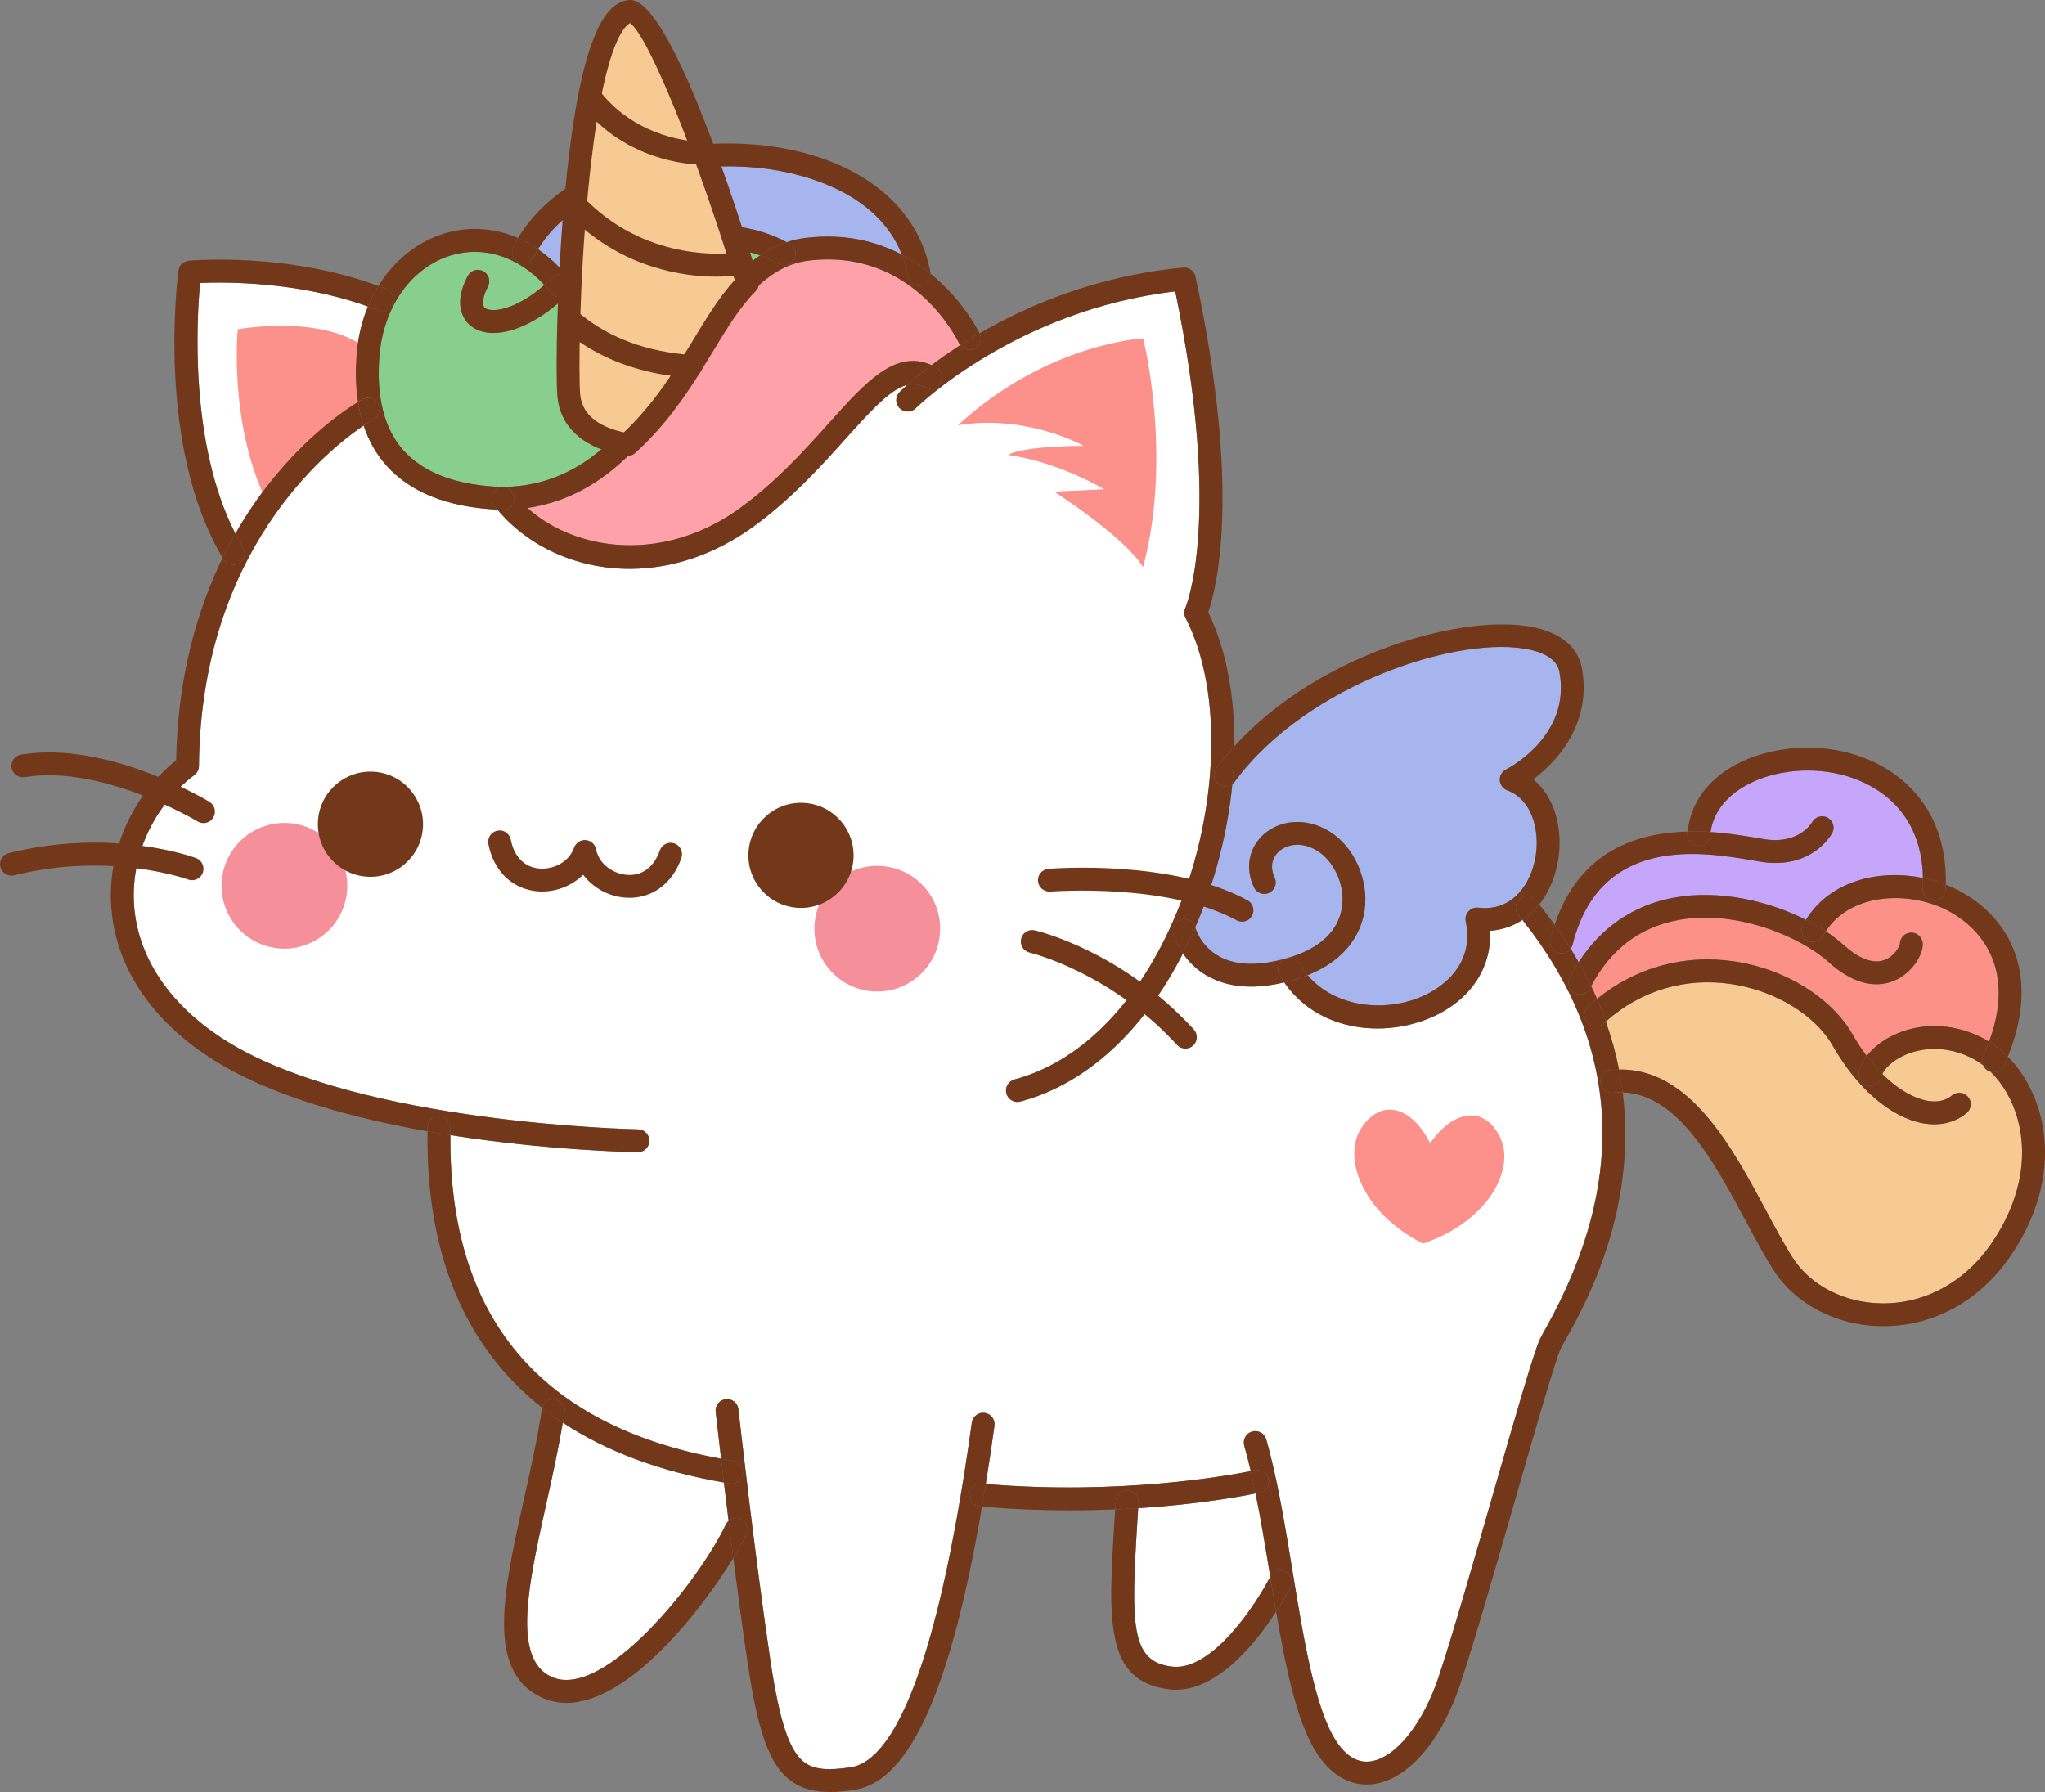 <?xml version="1.0" encoding="UTF-8"?>
<svg id="Layer_2" data-name="Layer 2" xmlns="http://www.w3.org/2000/svg" viewBox="0 0 694.44 608.63">
  <rect x="0" y="0" width="694.44" height="608.63" fill="#808080" stroke="none"/>
  <defs>
    <style>
      .cls-1 {
        fill: #c5a6fb;
      }

      .cls-1, .cls-2, .cls-3, .cls-4, .cls-5, .cls-6, .cls-7, .cls-8, .cls-9, .cls-10 {
        stroke-width: 0px;
      }

      .cls-2 {
        fill: #f58f99;
      }

      .cls-3 {
        fill: #f7ca94;
      }

      .cls-4 {
        fill: #fc908a;
      }

      .cls-5 {
        fill: #88cf8d;
      }

      .cls-6 {
        fill: #fff;
      }

      .cls-7 {
        fill: #fc9189;
      }

      .cls-8 {
        fill: #a7b5ee;
      }

      .cls-9 {
        fill: #ffa1a8;
      }

      .cls-10 {
        fill: #73371a;
      }
    </style>
  </defs>
  <g id="objects">
    <g>
      <path class="cls-6" d="m121.13,120.05c.47-5.69,1.8-11.05,3.81-15.95-23.55-8.53-48.38-8.38-56.99-8-1.12,11.86-3.74,54.51,11.98,85.14,3.84-6.73,7.84-12.48,11.65-17.28,12.87-16.23,25.59-24.77,29.97-27.44-.77-5.02-.92-10.51-.43-16.47Z"/>
      <path class="cls-10" d="m67.95,96.1c8.61-.37,33.44-.53,56.99,8,1.01-2.45,2.18-4.79,3.52-6.98-30.79-11.45-62.98-8.69-64.37-8.57-1.81.16-3.26,1.56-3.5,3.35-.32,2.42-7.61,59.53,15,97.53,1.41-2.89,2.86-5.61,4.34-8.2-15.72-30.63-13.1-73.28-11.98-85.14Z"/>
      <path class="cls-4" d="m90.06,169.28c-12.42-26.4-9.32-57.45-9.32-57.45,0,0,29.5-5.43,44.25,6.99v19.41s-28.73,17.08-34.94,31.05Z"/>
      <path class="cls-8" d="m413.79,324.69c5.68,3.23,13.43,3.5,23.03.79,11.18-3.15,17.71-9.18,18.89-17.43,1.18-8.27-3.37-15.97-8.25-19.02-5.63-3.52-10.57-2.16-13.09.07-2.57,2.27-3.12,5.54-1.52,8.97.91,1.94.07,4.25-1.88,5.16-1.94.9-4.25.07-5.16-1.88-3.07-6.57-1.76-13.5,3.41-18.07,4.88-4.32,13.68-6.25,22.35-.84,8.32,5.2,13.29,16.43,11.82,26.7-.85,5.94-4.58,16.15-19.35,22.05,9.24,10.91,25.54,12.4,37.51,7.78,9.72-3.75,19.08-12.55,16.19-26.03-.26-1.22.08-2.5.92-3.43.84-.93,2.07-1.39,3.32-1.24,11.03,1.3,17.08-7.1,19.08-15.39,2.25-9.37-.22-21.14-9.23-24.48-1.45-.54-2.44-1.88-2.53-3.43-.08-1.54.76-2.99,2.14-3.68.9-.45,22.16-11.48,18.11-33.08-.68-3.65-4-6.18-9.84-7.52-23.23-5.31-75.65,11.16-100.45,44.81-.22.3-.49.55-.78.77-1.57,16.17-5.8,32.93-12.6,48.68,0,.03.02.05.03.08.08.3,1.72,6.14,7.87,9.64Z"/>
      <path class="cls-8" d="m306.23,86.46c-8.24-21.14-33.18-27.22-44.35-28.9-28.86-4.34-65.54,4.67-79.2,27.09,2.96,2.04,5.77,4.5,8.37,7.4,10.68-6.13,47.81-25,76.06-9.8,2.07-.68,4.22-1.18,6.48-1.45,13.23-1.59,24.03,1.18,32.63,5.66Z"/>
      <path class="cls-6" d="m484.35,346.22c-5.15,1.99-10.86,3.06-16.59,3.06-11.98,0-24.09-4.7-31.64-15.63-3.99.94-7.76,1.43-11.26,1.43-5.72,0-10.76-1.25-15.07-3.76-3.75-2.18-6.33-4.97-8.07-7.51-13.58,26.6-32.96,44.35-55.22,50.29-.34.09-.67.13-1,.13-1.72,0-3.28-1.15-3.75-2.88-.55-2.07.68-4.2,2.75-4.75,21.98-5.86,41.06-24.84,53.73-53.44,15.69-35.42,17.49-77.9,4.38-103.29-.55-1.06-.58-2.32-.08-3.41.12-.27,12.74-29.77-3.43-107.5-54.05,6.27-87.78,39.33-88.12,39.67-1.52,1.51-3.97,1.51-5.49,0-1.51-1.52-1.51-3.97,0-5.49.21-.21,1.09-1.08,2.59-2.41-5.47,1.35-11.64,7.92-20.82,18.17-8.08,9.02-18.13,20.24-31.08,29.71-13.93,10.19-28.66,14.58-42.35,14.58-18.3,0-34.72-7.85-44.91-20.13-16.87-.82-29.55-5.84-37.7-14.97-3.43-3.84-6-8.37-7.73-13.57-12.44,8.39-55.28,42.58-55.92,115.61-.01,1.21-.58,2.35-1.55,3.07-13.43,10.07-21.3,26.56-20.55,43.03.84,18.53,12.17,35.44,31.9,47.61,45.15,27.84,138.39,29.69,139.33,29.7,2.14.04,3.85,1.8,3.82,3.94-.03,2.12-1.77,3.82-3.88,3.82-.02,0-.04,0-.07,0-2.13-.03-30.58-.6-63.62-5.8-.56,61.67,30.35,98.63,91.94,109.92-1.13-9.56-1.82-15.79-1.84-15.96-.24-2.13,1.3-4.05,3.43-4.29,2.14-.24,4.05,1.3,4.29,3.43.05.49,5.49,49.26,10.85,85.26,3.11,20.88,6.47,30.93,11.6,34.71,3.23,2.38,7.81,2.85,15.8,1.62,11.57-1.78,28.07-23.53,41-117.03.29-2.12,2.25-3.61,4.38-3.31,2.12.29,3.61,2.25,3.31,4.38-.95,6.9-1.94,13.48-2.95,19.78,45.57,3.83,82.4-2.86,89.97-4.38-.7-3-1.42-5.91-2.21-8.65-.59-2.06.61-4.21,2.67-4.8,2.06-.59,4.21.61,4.8,2.67,3.75,13.13,6.39,29.24,8.94,44.82,3.73,22.79,7.59,46.36,14.66,57.41,3.38,5.29,7.31,7.69,11.66,7.15,8.55-1.06,17.92-12.64,23.31-28.8,4.51-13.53,11.95-39.42,18.52-62.27,7.34-25.54,13.68-47.59,15.79-52.24.41-.89,1.1-2.13,2.05-3.83,28.08-50.09,25.4-96.73-7.92-138.66-3.24,2.12-6.96,3.39-11,3.67.72,13.11-7.38,24.61-21.63,30.11Z"/>
      <path class="cls-9" d="m325.67,116.58c-.62-1.32-15.68-32.34-51.14-28.06-15.37,1.84-25.46,17.18-37.15,34.94-13.91,21.14-29.53,44.87-58.27,49.07,16.56,14.82,46.46,18.88,72.48-.16,12.29-8.99,21.63-19.43,29.88-28.63,12.55-14.02,22.57-25.19,34.89-19.74,2.75-2.07,5.99-4.36,9.71-6.76-.15-.2-.28-.42-.39-.66Z"/>
      <path class="cls-5" d="m230.89,119.19c8.5-12.91,16.67-25.32,27.22-32.45-26.95-9.49-62.02,11.29-65.51,13.43-8.38,8.26-17.76,12.91-25.05,12.91-2.85,0-5.39-.71-7.41-2.2-1.74-1.28-6.99-6.31-1.32-17.15.99-1.9,3.34-2.63,5.24-1.64,1.9,1,2.63,3.34,1.64,5.24-1.84,3.51-2.22,6.37-.96,7.29,2.22,1.63,10.38.73,20.1-7.83-8.94-9.64-20.55-13.41-31.67-10.06-13.38,4.03-22.92,17.36-24.31,33.97-1.17,14.05,1.56,24.9,8.13,32.25,6.94,7.78,18.33,11.97,33.83,12.46,29.94-.44,45.25-23.71,60.06-46.21Z"/>
      <path class="cls-6" d="m386.26,516.31c-2.24,35.63-2.3,48.04,11.71,49.72,13.71,1.66,28.72-21.47,33.35-30.52,0-.01.01-.02.02-.03-.03-.18-.06-.37-.09-.55-1.53-9.32-3.09-18.82-4.89-27.7-4.61.95-19.16,3.68-39.85,5.01l-.25,4.08Z"/>
      <path class="cls-7" d="m589.45,326.6c17.02,2.64,32.59,12.35,39.68,24.75,1.54,2.7,3.15,5.12,4.78,7.29,1.99-2.62,4.93-5.01,8.56-6.83,9.14-4.57,20.07-4.46,30,.29,1.02.49,2.02,1.05,2.99,1.66,10.84-29.52-8.33-41.73-14.76-44.87-13.65-6.66-32.73-5.1-40.67,7.41,2.23,1.48,4.26,3.01,6.01,4.59,3.67,3.32,9.05,6.91,13.87,5.14,3.52-1.29,5.17-4.72,5.27-5.48,0-2.14,1.74-3.83,3.88-3.83s3.88,1.79,3.88,3.93c0,3.91-3.78,9.78-9.4,12.27-4.82,2.14-12.68,2.79-22.71-6.29-8.99-8.13-30.76-17.9-51.03-14.17-12.98,2.39-22.89,9.94-29.48,22.43.69,1.44,1.38,2.89,2.01,4.34,13.34-10.83,29.92-15.33,47.12-12.66Z"/>
      <path class="cls-3" d="m673.44,361.79c-1.37-1.05-2.82-1.96-4.33-2.68-11.01-5.27-19.88-2-23.18-.35-3.66,1.83-5.9,4.21-6.73,6.01,5.56,5.52,11.03,8.32,15.17,9.07,3.45.62,6.31.02,8.49-1.8,1.65-1.37,4.1-1.15,5.47.5,1.37,1.65,1.15,4.1-.5,5.47-3.05,2.54-6.78,3.84-10.94,3.84-1.26,0-2.56-.12-3.9-.36-10.89-1.96-22.33-11.79-30.61-26.28-5.96-10.43-19.35-18.64-34.13-20.93-15.81-2.45-31.02,2.05-42.96,12.66,1.9,5.37,3.42,10.8,4.49,16.3,24.03-.43,38.35,26.3,49.94,47.95,3.18,5.93,6.18,11.54,9.1,16.08,5.96,9.28,17.45,15.18,29.96,15.39,14.63.25,28.29-7.1,37.34-20.16,9.46-13.66,12.7-28.61,9.12-42.09-1.74-6.53-5.03-12.26-9.28-16.41-.19-.05-.39-.11-.58-.19-.92-.42-1.59-1.15-1.96-2.01Z"/>
      <path class="cls-1" d="m568.39,304.85c15.42-2.84,32.21,1.13,44.87,7.54,8.2-13.35,24.82-17.26,39.73-14.21-.36-24.91-19.12-35.19-35.73-36.37-16.49-1.17-34.26,6.27-36.41,20.75,6.17.4,11.61,1.31,15.49,1.97,1.03.18,1.99.34,2.84.47,11.68,1.84,16-5.5,16.18-5.81,1.05-1.85,3.4-2.53,5.27-1.5,1.86,1.03,2.56,3.34,1.55,5.21-.27.51-6.93,12.49-24.21,9.76-.88-.14-1.86-.31-2.93-.49-16.77-2.85-51.66-8.78-61.02,28.65-.13.51-.36.96-.65,1.36.94,1.52,1.82,3.05,2.69,4.59,7.66-11.89,18.73-19.43,32.32-21.93Z"/>
      <path class="cls-6" d="m185.52,510.67c-6.02,27.04-11.72,52.59,1.67,58.8,17.6,8.17,49.83-31.91,59.3-51.72.23-.48.55-.89.92-1.23-.57-4.61-1.1-8.99-1.59-13.03-21.64-3.71-39.91-10.53-54.71-20.31-1.56,9.22-3.59,18.49-5.6,27.49Z"/>
      <path class="cls-10" d="m330.83,118.45c-1.7.8-3.69.24-4.77-1.22-3.72,2.4-6.96,4.69-9.71,6.76.5.22.99.46,1.5.73,1.88,1.03,2.58,3.38,1.55,5.27-1.03,1.88-3.38,2.58-5.27,1.55-2-1.09-3.98-1.31-6.06-.8-1.49,1.33-2.38,2.2-2.59,2.41-1.52,1.51-1.51,3.97,0,5.49,1.51,1.52,3.97,1.52,5.49,0,.34-.34,34.07-33.4,88.12-39.67,16.17,77.73,3.55,107.23,3.43,107.5-.5,1.09-.47,2.34.08,3.41,13.11,25.39,11.31,67.87-4.38,103.29-12.66,28.6-31.74,47.57-53.73,53.44-2.07.55-3.3,2.68-2.75,4.75.46,1.74,2.03,2.88,3.75,2.88.33,0,.67-.04,1-.13,22.26-5.94,41.64-23.69,55.22-50.29-2.45-3.57-3.26-6.65-3.31-6.87-.52-2.08.74-4.19,2.82-4.71,2.04-.51,4.1.7,4.67,2.72,6.8-15.75,11.02-32.5,12.6-48.68-1.34,1.02-3.23,1.11-4.65.06-1.73-1.27-2.09-3.7-.82-5.43,1.92-2.6,3.99-5.09,6.16-7.49.16-17.02-2.77-32.87-8.89-45.53,2.74-7.78,11.42-40.71-4.33-113.97-.41-1.92-2.2-3.23-4.16-3.05-29.15,2.72-52.65,12.72-69.15,22.32.02.04.04.09.05.09.91,1.94.07,4.25-1.88,5.16Z"/>
      <path class="cls-10" d="m312.77,97.02c-.22.04-.45.06-.67.06-1.85,0-3.49-1.33-3.82-3.22-.46-2.65-1.16-5.11-2.05-7.4-8.59-4.48-19.39-7.25-32.63-5.66-2.26.27-4.42.77-6.48,1.45.37.2.75.38,1.12.59,1.86,1.07,2.5,3.44,1.43,5.3-1.07,1.86-3.44,2.5-5.3,1.43-2.02-1.16-4.11-2.08-6.25-2.84-10.56,7.13-18.73,19.54-27.22,32.45-14.81,22.5-30.12,45.77-60.06,46.21.03,0,.06,0,.09,0,2.14.07,3.83,1.86,3.76,4-.06,2.1-1.79,3.76-3.88,3.76-.04,0-.08,0-.12,0-.61-.02-1.19-.05-1.79-.08,10.2,12.28,26.61,20.13,44.91,20.13,13.69,0,28.42-4.39,42.35-14.58,12.95-9.47,23-20.7,31.08-29.71,9.18-10.25,15.35-16.82,20.82-18.17,1.83-1.64,4.61-3.98,8.28-6.75-12.31-5.46-22.33,5.72-34.89,19.74-8.24,9.2-17.59,19.63-29.88,28.63-26.02,19.04-55.93,14.98-72.48.16,28.74-4.19,44.36-27.92,58.27-49.07,11.69-17.76,21.78-33.1,37.15-34.94,35.47-4.27,50.52,26.75,51.14,28.06.11.24.24.46.39.66,2.05-1.32,4.26-2.67,6.6-4.03-.48-.98-5.78-11.45-16.7-20.32.16,1.98-1.19,3.79-3.18,4.14Z"/>
      <path class="cls-10" d="m330.83,118.45c1.94-.91,2.78-3.22,1.88-5.16,0,0-.03-.05-.05-.09-2.34,1.36-4.54,2.71-6.6,4.03,1.07,1.46,3.06,2.01,4.77,1.22Z"/>
      <path class="cls-10" d="m314.13,131.54c1.88,1.03,4.24.33,5.27-1.55,1.03-1.88.33-4.24-1.55-5.27-.5-.27-1-.51-1.5-.73-3.68,2.77-6.45,5.11-8.28,6.75,2.08-.51,4.06-.3,6.06.8Z"/>
      <path class="cls-10" d="m133.26,103.18c-.8,1.99-3.06,2.96-5.05,2.16-1.09-.43-2.18-.84-3.27-1.24-2.01,4.89-3.34,10.25-3.81,15.95-.5,5.96-.35,11.46.43,16.47.91-.56,1.49-.88,1.6-.94,1.89-1.02,4.24-.31,5.26,1.58,1.02,1.89.31,4.24-1.57,5.26-.08.04-1.33.75-3.37,2.13,1.73,5.19,4.3,9.73,7.73,13.57,8.15,9.13,20.83,14.15,37.7,14.97-.39-.47-.8-.94-1.17-1.43-.9-1.16-1.06-2.74-.42-4.06.64-1.32,1.97-2.17,3.44-2.19.03,0,.05,0,.08,0-15.51-.49-26.89-4.68-33.83-12.46-6.56-7.35-9.3-18.2-8.13-32.25,1.38-16.6,10.92-29.94,24.31-33.97,11.11-3.35,22.73.42,31.67,10.06.87-.76,1.74-1.56,2.63-2.45,1.51-1.52,3.97-1.52,5.49,0,1.52,1.52,1.52,3.97,0,5.49-.12.12-.24.23-.35.34,3.49-2.14,38.56-22.91,65.51-13.43,2.81-1.9,5.8-3.43,9.01-4.49-28.25-15.2-65.38,3.67-76.06,9.8-2.6-2.9-5.41-5.36-8.37-7.4-.51.83-.99,1.67-1.43,2.54-.97,1.91-3.31,2.67-5.22,1.7-1.91-.97-2.67-3.31-1.7-5.22.49-.96,1.01-1.89,1.56-2.81-7.91-3.47-16.52-4.11-24.96-1.57-9.35,2.82-17.16,9.21-22.47,17.83.88.33,1.76.66,2.63,1.01,1.99.8,2.96,3.06,2.16,5.05Z"/>
      <path class="cls-10" d="m170.81,173.16c2.09,0,3.81-1.66,3.88-3.76.06-2.14-1.62-3.93-3.76-4-.03,0-.06,0-.09,0-.03,0-.05,0-.08,0-1.47.02-2.8.87-3.44,2.19-.64,1.32-.48,2.89.42,4.06.38.49.78.95,1.17,1.43.6.03,1.18.07,1.79.08.04,0,.08,0,.12,0Z"/>
      <path class="cls-10" d="m269.66,88.14c1.07-1.86.43-4.23-1.43-5.3-.37-.21-.74-.39-1.12-.59-3.21,1.06-6.19,2.59-9.01,4.49,2.14.75,4.23,1.68,6.25,2.84,1.86,1.07,4.23.43,5.3-1.43Z"/>
      <path class="cls-10" d="m164.74,104.62c-1.25-.92-.87-3.78.96-7.29,1-1.9.26-4.24-1.64-5.24-1.9-1-4.25-.26-5.24,1.64-5.68,10.84-.43,15.87,1.32,17.15,2.03,1.49,4.56,2.2,7.41,2.2,7.29,0,16.67-4.66,25.05-12.91-.17.1-.29.18-.31.19-1.68,1.07-3.9.69-5.13-.87-.75-.95-1.53-1.84-2.33-2.7-9.72,8.56-17.87,9.47-20.1,7.83Z"/>
      <path class="cls-10" d="m192.3,100.35s.14-.09.31-.19c.12-.11.24-.22.35-.34,1.52-1.52,1.52-3.97,0-5.49-1.51-1.52-3.97-1.52-5.49,0-.89.89-1.76,1.69-2.63,2.45.8.86,1.58,1.75,2.33,2.7,1.23,1.56,3.45,1.94,5.13.87Z"/>
      <path class="cls-10" d="m261.88,57.56c11.17,1.68,36.11,7.76,44.35,28.9,3.64,1.9,6.87,4.1,9.73,6.42-.01-.12,0-.23-.03-.35-3.88-22.31-23.65-38.25-52.9-42.65-31.12-4.68-71.4,4.69-87.14,30.98,2.33,1.02,4.6,2.28,6.79,3.79,13.66-22.42,50.33-31.43,79.2-27.09Z"/>
      <path class="cls-10" d="m308.28,93.86c.33,1.89,1.97,3.22,3.82,3.22.22,0,.44-.02.67-.06,2-.35,3.35-2.16,3.18-4.14-2.85-2.32-6.09-4.52-9.73-6.42.89,2.29,1.59,4.74,2.05,7.4Z"/>
      <path class="cls-10" d="m176.03,88.89c1.91.97,4.25.21,5.22-1.7.44-.87.92-1.71,1.43-2.54-2.19-1.51-4.46-2.77-6.79-3.79-.55.92-1.07,1.85-1.56,2.81-.97,1.91-.21,4.25,1.7,5.22Z"/>
      <path class="cls-10" d="m149.16,378.9c2.14.05,3.84,1.83,3.79,3.97-.02.9-.01,1.77-.02,2.65,33.04,5.2,61.49,5.76,63.62,5.8.02,0,.04,0,.07,0,2.11,0,3.84-1.7,3.88-3.82.04-2.14-1.67-3.91-3.82-3.94-.94-.02-94.17-1.86-139.33-29.7-19.73-12.17-31.06-29.08-31.9-47.61-.75-16.47,7.13-32.96,20.55-43.03.97-.73,1.54-1.86,1.55-3.07.64-73.03,43.49-107.22,55.92-115.61-.84-2.52-1.48-5.2-1.92-8.02-4.38,2.67-17.1,11.21-29.97,27.44-3.81,4.8-7.81,10.55-11.65,17.28.81,1.59,1.66,3.15,2.58,4.67,1.11,1.84.52,4.22-1.31,5.33-.63.38-1.32.56-2,.56-1.31,0-2.6-.67-3.33-1.88-.1-.16-.18-.32-.27-.48-8.46,17.36-15.26,40.1-15.79,68.76-14.52,11.67-22.96,30.04-22.12,48.4.96,21.18,13.6,40.31,35.59,53.87,19.37,11.94,46.47,19.27,71.9,23.76,0-.52,0-1.02.01-1.54.05-2.14,1.84-3.83,3.97-3.79Z"/>
      <path class="cls-10" d="m128.42,137.16c-1.02-1.89-3.37-2.6-5.26-1.58-.11.06-.69.38-1.6.94.44,2.83,1.08,5.5,1.92,8.02,2.04-1.38,3.29-2.08,3.37-2.13,1.88-1.02,2.59-3.37,1.57-5.26Z"/>
      <path class="cls-10" d="m409.78,331.33c4.32,2.5,9.36,3.76,15.07,3.76,3.5,0,7.26-.49,11.26-1.43-.55-.8-1.09-1.63-1.59-2.5-1.07-1.86-.44-4.23,1.41-5.3,1.85-1.08,4.23-.44,5.3,1.41.83,1.44,1.79,2.72,2.81,3.93,14.77-5.9,18.5-16.11,19.35-22.05,1.47-10.28-3.5-21.51-11.82-26.7-8.67-5.41-17.47-3.48-22.35.84-5.17,4.58-6.48,11.5-3.41,18.07.91,1.94,3.22,2.78,5.16,1.88,1.94-.91,2.78-3.22,1.88-5.16-1.6-3.43-1.05-6.7,1.52-8.97,2.52-2.23,7.46-3.58,13.09-.07,4.88,3.05,9.43,10.75,8.25,19.02-1.18,8.25-7.71,14.27-18.89,17.43-9.6,2.71-17.35,2.44-23.03-.79-6.15-3.5-7.79-9.34-7.87-9.64,0-.03-.02-.05-.03-.08-.19.45-.38.9-.58,1.35-1.14,2.58-2.36,5.07-3.6,7.51,1.75,2.55,4.32,5.34,8.07,7.51Z"/>
      <path class="cls-10" d="m405.89,314.96c-.57-2.01-2.63-3.23-4.67-2.72-2.08.52-3.34,2.63-2.82,4.71.05.22.87,3.3,3.31,6.87,1.24-2.44,2.46-4.92,3.6-7.51.2-.45.38-.9.58-1.35Z"/>
      <path class="cls-10" d="m419.26,265.52c24.8-33.65,77.22-50.13,100.45-44.81,5.85,1.34,9.16,3.87,9.84,7.52,4.05,21.6-17.21,32.62-18.11,33.08-1.38.69-2.22,2.14-2.14,3.68.08,1.54,1.08,2.89,2.53,3.43,9.02,3.34,11.49,15.1,9.23,24.48-1.99,8.29-8.05,16.68-19.08,15.39-1.25-.14-2.48.32-3.32,1.24-.84.93-1.19,2.2-.92,3.43,2.89,13.48-6.47,22.28-16.19,26.03-11.97,4.62-28.26,3.13-37.51-7.78-1.59.63-3.26,1.23-5.12,1.76-.96.27-1.89.49-2.82.71,7.55,10.93,19.67,15.63,31.64,15.63,5.74,0,11.44-1.08,16.59-3.06,14.26-5.5,22.35-17,21.63-30.11,4.04-.29,7.76-1.56,11-3.67-.46-.58-.9-1.16-1.37-1.73-1.36-1.66-1.11-4.11.55-5.46,1.66-1.36,4.11-1.11,5.46.55.38.46.72.93,1.09,1.39,2.68-3.36,4.72-7.56,5.9-12.48,2.57-10.67.41-23.21-7.92-30.05,9.19-6.8,19.85-19.94,16.49-37.86-.9-4.79-4.36-11.05-15.74-13.65-23.21-5.31-73.25,8.3-102.26,40.28-.04,4.23-.27,8.52-.69,12.86.28-.22.55-.46.78-.77Z"/>
      <path class="cls-10" d="m413.83,266.35c1.42,1.05,3.32.97,4.65-.06.42-4.34.65-8.64.69-12.86-2.18,2.4-4.25,4.89-6.16,7.49-1.27,1.73-.9,4.16.82,5.43Z"/>
      <path class="cls-10" d="m435.93,325.85c-1.86,1.07-2.49,3.45-1.41,5.3.5.87,1.04,1.7,1.59,2.5.93-.22,1.86-.44,2.82-.71,1.85-.52,3.53-1.12,5.12-1.76-1.02-1.2-1.98-2.49-2.81-3.93-1.07-1.86-3.45-2.49-5.3-1.41Z"/>
      <path class="cls-10" d="m188.48,475.22c2.12.33,3.57,2.31,3.25,4.43-.18,1.18-.4,2.36-.6,3.54,14.79,9.78,33.07,16.6,54.71,20.31-.35-2.88-.66-5.57-.96-8.05-61.59-11.29-92.51-48.25-91.94-109.92-2.56-.4-5.15-.83-7.75-1.29-.64,41.54,12.64,73.2,38.95,93.92.46-1.95,2.34-3.25,4.35-2.94Z"/>
      <path class="cls-10" d="m152.95,382.87c.05-2.14-1.65-3.92-3.79-3.97-2.13-.04-3.92,1.65-3.97,3.79-.01.52,0,1.02-.01,1.54,2.6.46,5.19.89,7.75,1.29,0-.88,0-1.76.02-2.65Z"/>
      <path class="cls-10" d="m329.2,507.44c.19-2.14,2.08-3.71,4.21-3.53.45.04.88.07,1.33.11,1.01-6.3,2-12.87,2.95-19.78.29-2.12-1.19-4.08-3.31-4.38-2.13-.3-4.08,1.19-4.38,3.31-12.93,93.5-29.43,115.25-41,117.03-8,1.23-12.58.76-15.8-1.62-5.13-3.78-8.49-13.84-11.6-34.71-5.36-36-10.8-84.77-10.85-85.26-.24-2.13-2.15-3.67-4.29-3.43-2.13.24-3.67,2.16-3.43,4.29.02.17.71,6.4,1.84,15.96,1.39.25,2.77.51,4.19.74,2.12.34,3.56,2.33,3.22,4.45-.31,1.91-1.96,3.27-3.83,3.27-.2,0-.41-.02-.62-.05-.68-.11-1.33-.24-2-.36.48,4.04,1.02,8.42,1.59,13.03,1.13-1.01,2.8-1.3,4.25-.6,1.93.93,2.75,3.24,1.83,5.18-.99,2.08-2.53,4.86-4.49,8.06,1.53,11.95,3.23,24.53,4.91,35.86,3.54,23.75,7.51,34.55,14.67,39.82,3.92,2.89,8.56,3.78,13.23,3.78,2.83,0,5.67-.33,8.37-.74,18.65-2.87,32.57-33.63,43.28-96.18-.25-.02-.49-.03-.74-.06-2.14-.19-3.71-2.07-3.53-4.21Z"/>
      <path class="cls-10" d="m247.83,503.85c.21.03.42.05.62.05,1.87,0,3.52-1.36,3.83-3.27.34-2.12-1.1-4.11-3.22-4.45-1.42-.23-2.8-.49-4.19-.74.29,2.48.61,5.17.96,8.05.67.11,1.32.25,2,.36Z"/>
      <path class="cls-10" d="m246.49,517.75c-9.47,19.81-41.7,59.89-59.3,51.72-13.38-6.21-7.69-31.76-1.67-58.8,2-9,4.04-18.27,5.6-27.49-2.42-1.6-4.76-3.27-6.99-5.03-.02.1-.06.2-.08.31-1.56,10.13-3.87,20.5-6.1,30.52-7.02,31.49-13.07,58.69,5.97,67.53,2.73,1.27,5.55,1.84,8.44,1.84,21.27,0,45.72-31.34,56.65-49.19-.55-4.33-1.09-8.57-1.59-12.64-.38.33-.69.75-.92,1.23Z"/>
      <path class="cls-10" d="m191.72,479.64c.33-2.12-1.13-4.1-3.25-4.43-2.01-.31-3.88.99-4.35,2.94,2.23,1.76,4.57,3.43,6.99,5.03.2-1.18.42-2.36.6-3.54Z"/>
      <path class="cls-10" d="m251.67,515.92c-1.45-.7-3.12-.41-4.25.6.5,4.07,1.04,8.31,1.59,12.64,1.96-3.21,3.5-5.99,4.49-8.06.93-1.93.11-4.25-1.83-5.18Z"/>
      <path class="cls-10" d="m547.75,371.12c-2.13.22-4.04-1.32-4.27-3.45-.22-2.13,1.32-4.04,3.45-4.27.97-.1,1.92-.15,2.86-.16-1.08-5.5-2.59-10.93-4.49-16.3-.25.22-.51.44-.76.67-1.58,1.45-4.03,1.35-5.49-.23-1.45-1.58-1.35-4.03.23-5.49.99-.92,2.01-1.78,3.05-2.62-.63-1.45-1.32-2.9-2.01-4.34-.13.24-.26.47-.38.71-.69,1.35-2.05,2.12-3.46,2.12-.59,0-1.19-.14-1.76-.42-1.91-.97-2.67-3.31-1.7-5.22.95-1.86,1.97-3.64,3.05-5.32-.87-1.53-1.75-3.07-2.69-4.59-.72.98-1.87,1.58-3.11,1.58-.31,0-.63-.04-.94-.12-2.08-.52-3.34-2.63-2.82-4.71.43-1.71.91-3.31,1.43-4.86-1.66-2.32-3.39-4.62-5.21-6.9-1.67,2.09-3.6,3.86-5.73,5.25,33.32,41.93,36,88.57,7.92,138.66-.96,1.71-1.65,2.94-2.05,3.83-2.11,4.64-8.45,26.7-15.79,52.24-6.57,22.85-14.01,48.74-18.52,62.27-5.39,16.16-14.75,27.73-23.31,28.8-4.36.55-8.28-1.86-11.66-7.15-7.07-11.05-10.93-34.62-14.66-57.41-2.55-15.58-5.19-31.69-8.94-44.82-.59-2.06-2.74-3.25-4.8-2.67-2.06.59-3.26,2.74-2.67,4.8.78,2.74,1.51,5.65,2.21,8.65.89-.18,1.4-.29,1.45-.3,2.09-.47,4.17.84,4.64,2.93.47,2.09-.84,4.17-2.93,4.64-.16.04-.68.15-1.51.32,1.8,8.88,3.36,18.38,4.89,27.7.03.18.06.37.09.55.99-1.88,3.31-2.63,5.2-1.66,1.91.98,2.67,3.31,1.69,5.22-.23.45-1.99,3.85-4.91,8.35,3.39,19.82,7.14,37.6,13.71,47.88,4.5,7.03,10.48,10.8,17.01,10.8.71,0,1.43-.04,2.15-.13,11.82-1.47,23.2-14.52,29.71-34.05,4.56-13.68,11.7-38.54,18.62-62.58,6.65-23.13,13.52-47.05,15.4-51.17.27-.6.96-1.82,1.76-3.25,4.83-8.61,16.13-28.78,19.36-55.39,1.17-9.66,1.14-19.17-.02-28.5-1.07-.03-2.15,0-3.26.11Z"/>
      <path class="cls-10" d="m516.16,305.24c-1.66,1.36-1.91,3.8-.55,5.46.47.58.91,1.16,1.37,1.73,2.14-1.39,4.06-3.16,5.73-5.25-.37-.46-.71-.93-1.09-1.39-1.36-1.66-3.8-1.91-5.46-.55Z"/>
      <path class="cls-10" d="m382.99,506.23c2.14.13,3.77,1.97,3.64,4.11l-.12,1.89c20.68-1.33,35.24-4.06,39.85-5.01-.53-2.6-1.08-5.13-1.65-7.59-7.56,1.52-44.39,8.21-89.97,4.38-.42,2.61-.84,5.18-1.27,7.68,10.52.91,20.56,1.28,29.89,1.28,5.37,0,10.49-.12,15.35-.33l.17-2.78c.13-2.14,1.97-3.78,4.11-3.64Z"/>
      <path class="cls-10" d="m333.41,503.91c-2.12-.19-4.02,1.39-4.21,3.53-.19,2.14,1.39,4.02,3.53,4.21.25.02.49.04.74.06.43-2.51.85-5.07,1.27-7.68-.44-.04-.88-.07-1.33-.11Z"/>
      <path class="cls-10" d="m427.86,506.91c2.09-.47,3.4-2.55,2.93-4.64-.47-2.09-2.55-3.4-4.64-2.93-.04,0-.55.12-1.45.3.57,2.47,1.12,5,1.65,7.59.83-.17,1.35-.29,1.51-.32Z"/>
      <path class="cls-10" d="m431.31,535.51c-4.62,9.05-19.64,32.18-33.35,30.52-14.01-1.68-13.95-14.09-11.71-49.72l.25-4.08c-2.51.16-5.12.3-7.8.42l-.2,3.18c-2.17,34.47-3.48,55.27,18.53,57.92.77.09,1.54.14,2.3.14,14.5,0,27.29-16.16,33.97-26.48-.67-3.91-1.32-7.89-1.98-11.91,0,.01-.01.02-.02.03Z"/>
      <path class="cls-10" d="m436.54,533.82c-1.9-.97-4.22-.22-5.2,1.66.66,4.02,1.31,8.01,1.98,11.91,2.92-4.5,4.68-7.9,4.91-8.35.98-1.91.22-4.25-1.69-5.22Z"/>
      <path class="cls-10" d="m386.63,510.34c.13-2.14-1.5-3.98-3.64-4.11-2.14-.14-3.98,1.5-4.11,3.64l-.17,2.78c2.69-.11,5.29-.25,7.8-.42l.12-1.89Z"/>
      <path class="cls-10" d="m128.22,105.34c1.99.79,4.25-.17,5.05-2.16.8-1.99-.17-4.25-2.16-5.05-.88-.35-1.75-.68-2.63-1.01-1.35,2.19-2.51,4.53-3.52,6.98,1.09.4,2.19.8,3.27,1.24Z"/>
      <path class="cls-10" d="m79.2,191.8c.68,0,1.38-.18,2-.56,1.83-1.11,2.42-3.49,1.31-5.33-.92-1.52-1.77-3.08-2.58-4.67-1.48,2.59-2.93,5.32-4.34,8.2.09.16.18.32.27.48.73,1.21,2.01,1.88,3.33,1.88Z"/>
      <path class="cls-10" d="m588.26,334.27c14.77,2.29,28.17,10.5,34.13,20.93,8.28,14.49,19.72,24.31,30.61,26.28,1.33.24,2.63.36,3.9.36,4.16,0,7.89-1.3,10.94-3.84,1.65-1.37,1.87-3.82.5-5.47-1.37-1.65-3.82-1.87-5.47-.5-2.18,1.82-5.04,2.42-8.49,1.8-4.14-.75-9.61-3.55-15.17-9.07-.15.32-.27.64-.33.92-.42,2.1-2.46,3.46-4.57,3.05-2.1-.42-3.47-2.47-3.05-4.57.38-1.89,1.3-3.75,2.64-5.52-1.63-2.17-3.23-4.59-4.78-7.29-7.09-12.4-22.66-22.12-39.68-24.75-17.2-2.67-33.78,1.83-47.12,12.66,1.1,2.54,2.07,5.1,2.98,7.66,11.93-10.6,27.15-15.1,42.96-12.66Z"/>
      <path class="cls-10" d="m539.28,341.88c-1.58,1.45-1.68,3.91-.23,5.49,1.45,1.58,3.91,1.68,5.49.23.25-.23.51-.44.76-.67-.91-2.57-1.88-5.13-2.98-7.66-1.03.84-2.05,1.71-3.05,2.62Z"/>
      <path class="cls-10" d="m681.82,358.87c-.4.99-.83,1.98-1.28,2.99-.65,1.43-2.06,2.28-3.54,2.28-.34,0-.68-.06-1.02-.15,4.25,4.15,7.54,9.88,9.28,16.41,3.58,13.48.34,28.42-9.12,42.09-9.04,13.06-22.71,20.41-37.34,20.16-12.52-.21-24-6.11-29.96-15.39-2.92-4.54-5.92-10.15-9.1-16.08-11.59-21.65-25.91-48.38-49.94-47.95.5,2.58.89,5.17,1.22,7.78,18.7.58,30.98,23.49,41.88,43.84,3.25,6.07,6.32,11.81,9.41,16.61,7.35,11.43,21.28,18.7,36.36,18.95.29,0,.58,0,.87,0,16.99,0,32.61-8.53,42.98-23.51,10.77-15.56,14.41-32.79,10.24-48.5-2.03-7.66-5.9-14.45-10.94-19.54Z"/>
      <path class="cls-10" d="m642.46,351.82c-3.63,1.82-6.57,4.2-8.56,6.83,1.75,2.33,3.53,4.37,5.3,6.12.83-1.79,3.06-4.18,6.73-6.01,3.3-1.65,12.17-4.92,23.18.35,1.51.72,2.95,1.63,4.33,2.68-.41-.97-.45-2.09.02-3.12.76-1.69,1.41-3.32,1.99-4.9-.97-.61-1.97-1.17-2.99-1.66-9.93-4.75-20.87-4.86-30-.29Z"/>
      <path class="cls-10" d="m546.94,363.39c-2.13.22-3.68,2.14-3.45,4.27.22,2.13,2.14,3.67,4.27,3.45,1.11-.12,2.2-.14,3.26-.11-.32-2.6-.71-5.2-1.22-7.78-.94.02-1.89.06-2.86.16Z"/>
      <path class="cls-10" d="m633.9,358.65c-1.34,1.76-2.26,3.63-2.64,5.52-.42,2.1.94,4.15,3.05,4.57,2.1.42,4.15-.94,4.57-3.05.06-.28.18-.59.33-.92-1.77-1.76-3.55-3.79-5.3-6.12Z"/>
      <path class="cls-10" d="m569.8,312.49c20.27-3.73,42.04,6.04,51.03,14.17,10.03,9.08,17.89,8.43,22.71,6.29,5.62-2.49,9.4-8.36,9.4-12.27,0-2.14-1.74-3.93-3.88-3.93s-3.88,1.68-3.88,3.83c-.1.76-1.75,4.19-5.27,5.48-4.82,1.76-10.2-1.82-13.87-5.14-1.74-1.58-3.78-3.11-6.01-4.59-.31.5-.65.98-.93,1.51-1,1.9-3.34,2.63-5.24,1.63-1.9-1-2.63-3.34-1.63-5.24.33-.62.68-1.23,1.04-1.81-12.66-6.42-29.45-10.38-44.87-7.54-13.59,2.5-24.65,10.04-32.32,21.93,1.53,2.69,2.94,5.4,4.25,8.13,6.59-12.49,16.49-20.04,29.48-22.43Z"/>
      <path class="cls-10" d="m533.02,332.11c-.97,1.91-.21,4.25,1.7,5.22.56.29,1.17.42,1.76.42,1.41,0,2.78-.77,3.46-2.12.12-.24.26-.47.38-.71-1.31-2.73-2.72-5.44-4.25-8.13-1.09,1.69-2.11,3.46-3.05,5.32Z"/>
      <path class="cls-10" d="m673.44,361.79c.37.86,1.04,1.6,1.96,2.01.19.09.39.14.58.19-.81-.79-1.66-1.53-2.54-2.21Z"/>
      <path class="cls-10" d="m656.82,305.92c-.07,0-.14,0-.22,0-2.14-.12-3.78-1.95-3.66-4.09.07-1.25.08-2.46.06-3.65-14.91-3.05-31.53.87-39.73,14.21,2.42,1.23,4.68,2.54,6.76,3.91,7.94-12.51,27.02-14.07,40.67-7.41,6.43,3.14,25.6,15.35,14.76,44.87,2.27,1.41,4.4,3.13,6.36,5.11,12.03-29.66-1.03-48.81-17.71-56.95-1.09-.53-2.21-1.02-3.36-1.47-.02.6-.02,1.19-.06,1.8-.11,2.07-1.83,3.67-3.87,3.67Z"/>
      <path class="cls-10" d="m673.46,358.67c-.47,1.03-.43,2.16-.02,3.12.88.67,1.73,1.41,2.54,2.21.34.09.68.15,1.02.15,1.48,0,2.89-.85,3.54-2.28.46-1.01.88-2.01,1.28-2.99-1.96-1.98-4.09-3.7-6.36-5.11-.58,1.59-1.23,3.21-1.99,4.9Z"/>
      <path class="cls-10" d="m613.86,319.45c1.9,1,4.24.27,5.24-1.63.28-.53.61-1.01.93-1.51-2.08-1.38-4.34-2.69-6.76-3.91-.36.59-.71,1.19-1.04,1.81-1,1.9-.27,4.24,1.63,5.24Z"/>
      <path class="cls-10" d="m534.03,320.84c9.36-37.43,44.25-31.5,61.02-28.65,1.07.18,2.05.35,2.93.49,17.27,2.73,23.93-9.24,24.21-9.76,1.01-1.87.31-4.18-1.55-5.21-1.86-1.03-4.21-.35-5.27,1.5-.18.31-4.51,7.65-16.18,5.81-.86-.14-1.81-.3-2.84-.47-3.88-.66-9.32-1.58-15.49-1.97-.06.39-.11.78-.15,1.18-.19,2.14-2.07,3.71-4.2,3.53-2.14-.19-3.72-2.07-3.53-4.2.02-.23.06-.45.08-.68-17.07.42-36.77,6.49-45.13,31.7,1.92,2.68,3.76,5.38,5.45,8.11.29-.4.53-.85.65-1.36Z"/>
      <path class="cls-10" d="m529.32,323.66c.32.08.63.12.94.12,1.24,0,2.38-.6,3.11-1.58-1.69-2.73-3.53-5.43-5.45-8.11-.52,1.56-1,3.16-1.43,4.86-.52,2.08.74,4.19,2.82,4.71Z"/>
      <path class="cls-10" d="m580.86,282.56c2.15-14.48,19.92-21.92,36.41-20.75,16.61,1.18,35.37,11.47,35.73,36.37,2.66.54,5.26,1.3,7.75,2.27.77-29.86-20.81-44.82-42.93-46.39-20.16-1.43-42.52,8.03-44.76,28.33,2.68-.07,5.3,0,7.8.17Z"/>
      <path class="cls-10" d="m652.94,301.83c-.12,2.14,1.52,3.97,3.66,4.09.07,0,.14,0,.22,0,2.05,0,3.76-1.6,3.87-3.67.03-.61.04-1.2.06-1.8-2.49-.97-5.09-1.73-7.75-2.27.02,1.19,0,2.39-.06,3.65Z"/>
      <path class="cls-10" d="m576.51,287.27c2.14.18,4.02-1.39,4.2-3.53.03-.4.09-.79.15-1.18-2.5-.16-5.11-.23-7.8-.17-.03.23-.06.45-.08.68-.19,2.14,1.4,4.02,3.53,4.2Z"/>
      <g>
        <path class="cls-3" d="m253.88,96.13c-7.27,7.3-12.65,17.5-19.42,28.29-5.59,8.9-12.11,18.21-21.41,26.61-10.22-1.75-19.05-6.75-19.91-16.83-1.24-14.7,1.57-128.69,20.92-130.32,8.17-.7,28.42,54.44,39.83,92.25Z"/>
        <path class="cls-10" d="m213.04,154.92c-.22,0-.44-.02-.66-.06-14-2.41-22.21-9.63-23.11-20.33-.68-8.02-.15-40.98,2.74-70.77C197.44,7.8,207.01.58,213.72.02c.11,0,.22-.02.33-.02,13.78,0,36.78,72.6,43.54,95.01.41,1.36.04,2.85-.97,3.86-5.34,5.36-9.81,12.74-14.55,20.55-1.4,2.31-2.83,4.67-4.33,7.07-5.37,8.54-12.19,18.48-22.1,27.43-.72.65-1.64,1-2.6,1Zm.94-147.05c-1.85.83-9.45,7.24-14.24,56.64-3.03,31.22-3.29,62.77-2.73,69.36.68,8.04,8.07,11.49,14.84,12.97,8.46-7.99,14.5-16.83,19.32-24.49,1.48-2.36,2.89-4.69,4.27-6.96,4.53-7.47,8.82-14.55,14.07-20.3-13.14-43.06-29.37-82.9-35.53-87.22Z"/>
        <path class="cls-10" d="m236.03,55.76s-.07,0-.1,0c-.93-.02-23.06-.82-37.96-19.53-1.34-1.68-1.06-4.12.62-5.46,1.68-1.32,4.12-1.06,5.45.62,12.59,15.82,31.91,16.61,32.1,16.61,2.14.07,3.83,1.85,3.77,3.99-.06,2.1-1.78,3.77-3.88,3.77Z"/>
        <path class="cls-10" d="m243.12,93.95c-10.04,0-30.84-2.36-48.64-19.63-1.54-1.49-1.58-3.95-.09-5.49,1.49-1.54,3.95-1.58,5.48-.09,21.2,20.55,47.94,17.22,48.18,17.19,2.18-.29,4.08,1.2,4.37,3.32.3,2.12-1.18,4.08-3.3,4.37-.32.04-2.51.33-6,.33Z"/>
        <path class="cls-10" d="m234.46,128.3c-.1,0-.19,0-.29,0-16.62-1.21-30.63-6.38-41.66-15.38-1.66-1.36-1.91-3.8-.55-5.46,1.36-1.66,3.81-1.9,5.46-.55,9.77,7.97,22.32,12.56,37.32,13.65,2.14.16,3.75,2.01,3.59,4.15-.15,2.04-1.85,3.6-3.86,3.6Z"/>
      </g>
      <path class="cls-2" d="m276.61,313.87c-.85,11.76,7.99,21.98,19.75,22.83,11.76.85,21.98-7.99,22.83-19.75.85-11.76-7.99-21.98-19.75-22.83-11.76-.85-21.98,7.99-22.83,19.75Z"/>
      <circle class="cls-2" cx="96.58" cy="300.85" r="21.35" transform="translate(-219.38 303.69) rotate(-72.72)"/>
      <path class="cls-10" d="m143.61,281.21c-.71,9.84-9.26,17.23-19.1,16.52-9.84-.71-17.23-9.26-16.52-19.1.71-9.84,9.26-17.23,19.1-16.52,9.84.71,17.23,9.26,16.52,19.1Z"/>
      <path class="cls-10" d="m213.75,304.91c-.44,0-.89-.02-1.34-.05-5.82-.4-11.08-3.4-14.38-7.78-3.89,3.86-9.6,6.07-15.34,5.64-8.63-.65-15.08-6.82-16.85-16.09-.4-2.11.98-4.14,3.09-4.54,2.12-.39,4.13.98,4.54,3.09,1.11,5.84,4.69,9.42,9.8,9.8,4.42.32,9.87-2,11.67-7.1.58-1.65,2.22-2.7,3.94-2.59,1.75.13,3.19,1.4,3.53,3.12,1.05,5.31,6.09,8.4,10.53,8.71,5.11.4,9.18-2.67,11.12-8.29.7-2.03,2.91-3.1,4.94-2.4,2.03.7,3.1,2.91,2.4,4.94-2.92,8.46-9.61,13.55-17.65,13.55Z"/>
      <path class="cls-10" d="m254.19,289.21c-.71,9.84,6.69,18.39,16.52,19.1,9.84.71,18.39-6.69,19.1-16.52.71-9.84-6.69-18.39-16.52-19.1-9.84-.71-18.39,6.69-19.1,16.52Z"/>
      <path class="cls-4" d="m483.22,422.35c21.93-7.39,31.36-25.01,26.3-35.87-5.06-10.87-15.63-10.07-23.87,1.8-6.47-12.91-16.82-15.21-23.37-5.17-6.55,10.04.28,28.82,20.94,39.24Z"/>
      <path class="cls-4" d="m388.19,192.57c10.09-38.04,0-77.64,0-77.64,0,0-32.61,1.55-62.89,29.5,23.29-3.88,42.7,6.99,42.7,6.99,0,0-20.96,0-25.62,3.11,17.08,2.33,32.61,11.65,32.61,11.65l-17.08.78s23.29,14.75,30.28,25.62Z"/>
      <path class="cls-10" d="m69.1,279.53c-.68,0-1.37-.18-2-.56-.33-.19-32.59-19.41-58.69-15.02-2.08.34-4.12-1.07-4.47-3.19-.36-2.11,1.07-4.11,3.19-4.47,29.08-4.83,62.57,15.18,63.99,16.04,1.84,1.11,2.42,3.49,1.31,5.33-.73,1.21-2.01,1.88-3.33,1.88Z"/>
      <path class="cls-10" d="m65.22,298.94c-.44,0-.9-.08-1.34-.24-.26-.1-26.58-9.56-59.05-1.43-2.08.55-4.19-.75-4.71-2.82-.52-2.08.75-4.19,2.82-4.71,34.94-8.74,62.47,1.25,63.63,1.68,2.01.75,3.03,2.98,2.29,4.98-.58,1.57-2.06,2.54-3.64,2.54Z"/>
      <path class="cls-10" d="m421.76,313.03c-.62,0-1.26-.15-1.85-.47-23.56-12.83-62.85-9.79-63.24-9.75-2.11.14-4.02-1.41-4.19-3.55-.17-2.14,1.42-4.01,3.55-4.19,1.71-.13,41.99-3.27,67.59,10.68,1.89,1.02,2.58,3.38,1.55,5.27-.7,1.29-2.03,2.02-3.41,2.02Z"/>
      <path class="cls-10" d="m402.55,356.14c-1.05,0-2.09-.42-2.86-1.26-22.73-24.78-49.78-31.28-50.05-31.35-2.09-.48-3.39-2.57-2.91-4.66.49-2.09,2.59-3.4,4.66-2.9,1.2.28,29.69,7.13,54.02,33.66,1.45,1.58,1.34,4.04-.23,5.49-.75.68-1.69,1.02-2.62,1.02Z"/>
    </g>
  </g>
</svg>